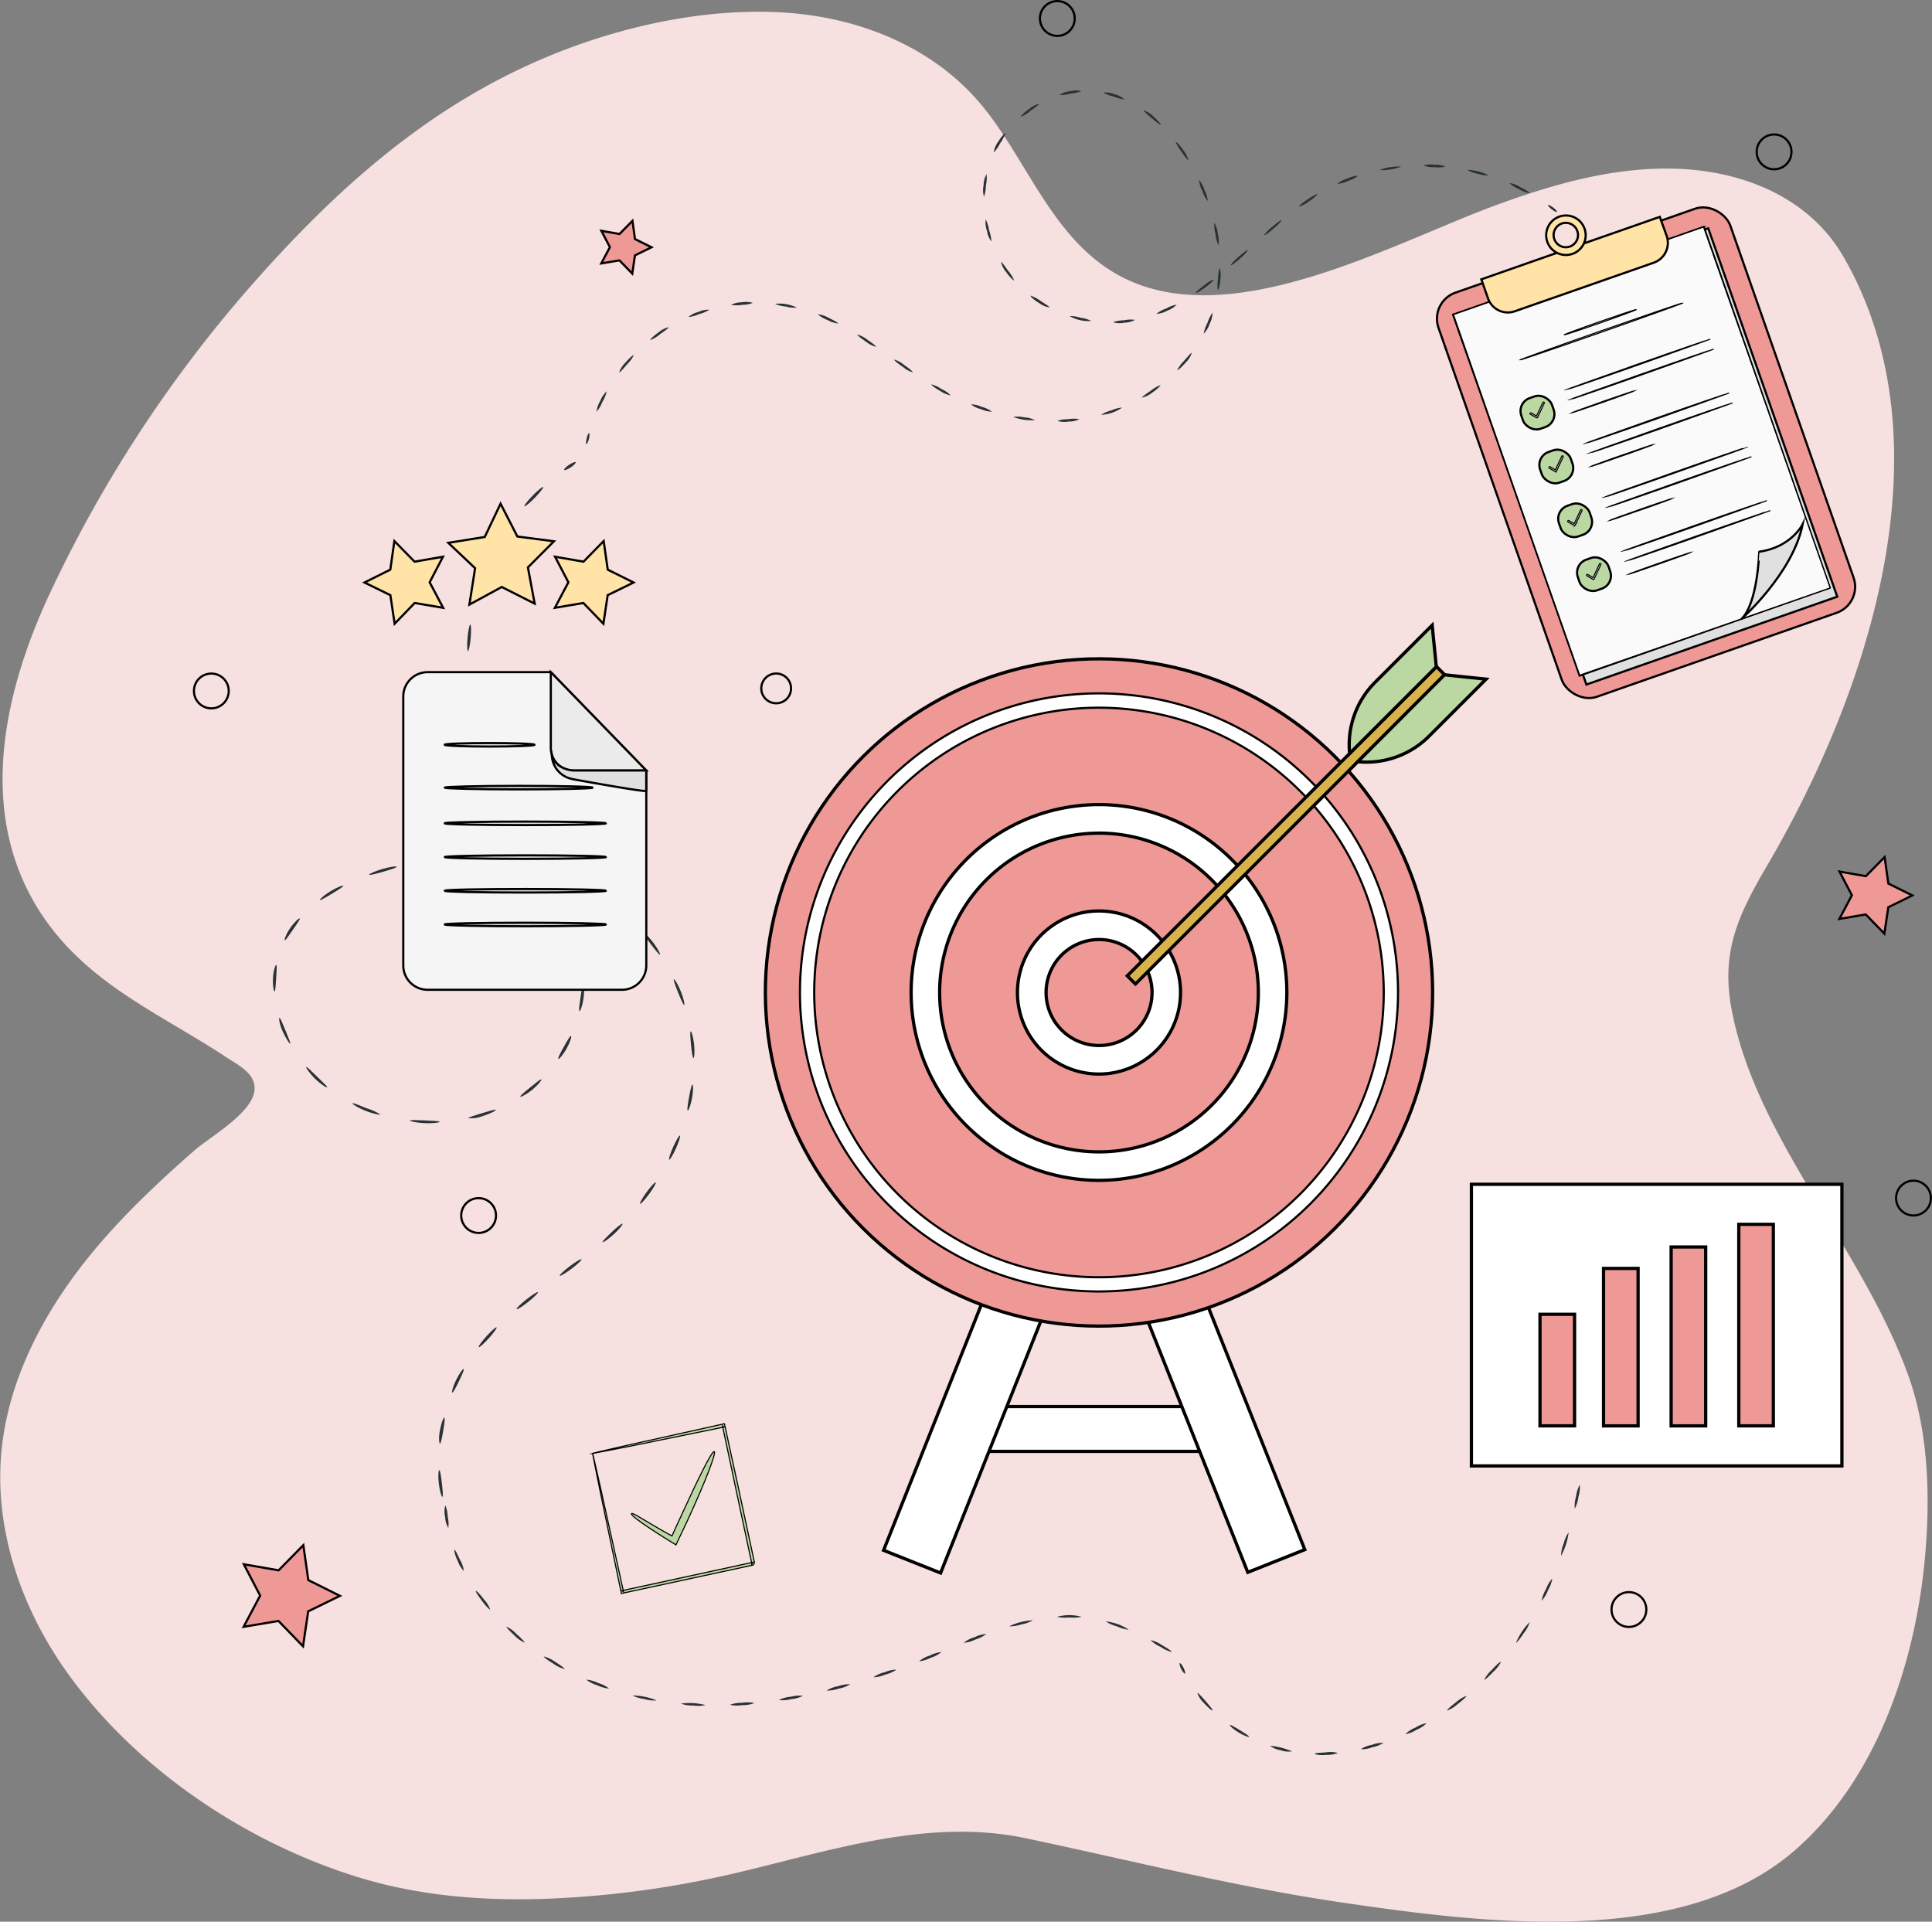 <svg id="Background_Simple" data-name="Background Simple" xmlns="http://www.w3.org/2000/svg" viewBox="0 0 445.21 442.82"><rect x="0" y="0" width="445.21" height="442.82" fill="#808080" stroke="none"/><defs><style>.cls-1{fill:#f6e0e0;}.cls-2{fill:#283237;}.cls-3{fill:#f5f5f5;}.cls-10,.cls-11,.cls-12,.cls-13,.cls-14,.cls-15,.cls-16,.cls-17,.cls-18,.cls-3,.cls-4,.cls-5,.cls-6,.cls-7,.cls-8,.cls-9{stroke:#000;stroke-miterlimit:10;}.cls-11,.cls-13,.cls-16,.cls-3,.cls-4,.cls-5,.cls-7,.cls-8{stroke-width:0.5px;}.cls-4{fill:#ebebeb;}.cls-10,.cls-5{fill:#e0e0e0;}.cls-11,.cls-18,.cls-6{fill:#bbd8a2;}.cls-10,.cls-12,.cls-6,.cls-9{stroke-width:0.25px;}.cls-7{fill:none;}.cls-15,.cls-8{fill:#ef9997;}.cls-9{fill:#fafafa;}.cls-12,.cls-14,.cls-16{fill:#fff;}.cls-13{fill:#ffe3a7;}.cls-14,.cls-15,.cls-17,.cls-18{stroke-width:0.75px;}.cls-17{fill:#d8b34b;}</style></defs><title>ALVO</title><path class="cls-1" d="M152.71,42.55c-28.54,11.9-50.15,31.84-70.1,54.81a301,301,0,0,0-44,67.6c-11.64,24.33-18.2,53.93-1,77.39,10.65,14.54,26.42,21.12,41.1,30.8,2.71,1.78,6.51,3.61,6.48,7.17,0,5.4-10.3,11.15-13.82,14.24-8.69,7.61-17.11,15.56-24.35,24.51-10.59,13.09-18.68,28.57-20.19,45.12-1.64,18,4.71,36.23,15.42,51.08,15.59,21.61,40.29,38.45,66.12,46.59,13.81,4.36,28.46,5.66,42.92,5.22a227.07,227.07,0,0,0,43.54-5.68c22.06-5.07,45-13.14,67.94-8.33,24.55,5.16,48.52,11.27,73.43,14.9,32,4.67,77.81,10.62,103.92-12.09,18.76-16.31,27.52-42.65,29.87-66.24,1.39-14,1.12-29.72-3.71-43.14-6.54-18.17-18.46-34.9-27.84-51.77-5.79-10.43-10.91-21.5-13-33.24-2.27-12.94,1.76-21.37,8.29-32.52,23.35-39.82,42.43-97.16,17.64-140.24-7.78-13.53-22.84-19.83-38.62-20.35-13.83-.45-27.44,3.31-40.41,8-24.39,8.75-63,31.06-88.73,16.16-14.86-8.6-20.53-26.43-31-38.95-11.24-13.46-28.56-20.31-46.19-21.24C188.42,31.37,169.2,35.68,152.71,42.55Z" transform="translate(-26.52 -29.5)"/><path class="cls-2" d="M383.26,76.75c-.09.12.3.57.85,1s1.09.68,1.18.57-.29-.57-.86-1S383.34,76.63,383.26,76.75Z" transform="translate(-26.52 -29.5)"/><path class="cls-2" d="M374.37,71.68a6.54,6.54,0,0,0,2.17,1.39A6.33,6.33,0,0,0,379,74c.07-.14-.9-.76-2.17-1.39A6.1,6.1,0,0,0,374.37,71.68Z" transform="translate(-26.52 -29.5)"/><path class="cls-2" d="M364.64,68.63a6.36,6.36,0,0,0,2.41.9,6.27,6.27,0,0,0,2.53.37,12,12,0,0,0-4.94-1.27Z" transform="translate(-26.52 -29.5)"/><path class="cls-2" d="M354.52,67.62a6.24,6.24,0,0,0,2.53.4,6.45,6.45,0,0,0,2.56-.15,6.17,6.17,0,0,0-2.54-.4A6.07,6.07,0,0,0,354.52,67.62Z" transform="translate(-26.52 -29.5)"/><path class="cls-2" d="M344.38,68.69a12.14,12.14,0,0,0,5.05-.8,12.14,12.14,0,0,0-5.05.8Z" transform="translate(-26.52 -29.5)"/><path class="cls-2" d="M334.68,71.86a6.2,6.2,0,0,0,2.48-.67A6.5,6.5,0,0,0,339.45,70a6,6,0,0,0-2.48.67A6.07,6.07,0,0,0,334.68,71.86Z" transform="translate(-26.52 -29.5)"/><path class="cls-2" d="M325.84,77.1a6.11,6.11,0,0,0,2.29-1.2,7.1,7.1,0,0,0,2-1.66c-.08-.14-1.1.4-2.29,1.2S325.76,77,325.84,77.1Z" transform="translate(-26.52 -29.5)"/><path class="cls-2" d="M317.87,83.68c.1.11,1.05-.55,2.13-1.49s1.87-1.78,1.78-1.9-1,.55-2.12,1.49S317.78,83.56,317.87,83.68Z" transform="translate(-26.52 -29.5)"/><path class="cls-2" d="M310.18,90.6c.1.12,1-.56,2.1-1.52s1.85-1.82,1.75-1.93-1,.57-2.1,1.52S310.09,90.49,310.18,90.6Z" transform="translate(-26.52 -29.5)"/><path class="cls-2" d="M302.08,97c.08.13,1.08-.46,2.23-1.31s2-1.65,1.92-1.77A6.72,6.72,0,0,0,304,95.25C302.86,96.1,302,96.89,302.08,97Z" transform="translate(-26.52 -29.5)"/><path class="cls-2" d="M293,101.82a5.44,5.44,0,0,0,2.48-.73,5.51,5.51,0,0,0,2.19-1.39,7.24,7.24,0,0,0-2.4.89A7.53,7.53,0,0,0,293,101.82Z" transform="translate(-26.52 -29.5)"/><path class="cls-2" d="M283,103.75a5.21,5.21,0,0,0,2.57.11,5.31,5.31,0,0,0,2.5-.65,7.16,7.16,0,0,0-2.55.1A7.72,7.72,0,0,0,283,103.75Z" transform="translate(-26.52 -29.5)"/><path class="cls-2" d="M273,102.34a8.78,8.78,0,0,0,5,1.12,7.37,7.37,0,0,0-2.45-.73A7.51,7.51,0,0,0,273,102.34Z" transform="translate(-26.52 -29.5)"/><path class="cls-2" d="M264,97.63c-.09.12.75,1,2,1.71a5.17,5.17,0,0,0,2.36,1c.06-.14-.9-.76-2.08-1.51A8,8,0,0,0,264,97.63Z" transform="translate(-26.52 -29.5)"/><path class="cls-2" d="M257.2,89.86a5.48,5.48,0,0,0,1.19,2.35c.84,1.19,1.71,2,1.82,1.88a8.48,8.48,0,0,0-1.39-2.2C258,90.73,257.33,89.79,257.2,89.86Z" transform="translate(-26.52 -29.5)"/><path class="cls-2" d="M253.68,80.07a5.47,5.47,0,0,0,.29,2.64,5.38,5.38,0,0,0,1,2.43,8.43,8.43,0,0,0-.53-2.58A8.8,8.8,0,0,0,253.68,80.07Z" transform="translate(-26.52 -29.5)"/><path class="cls-2" d="M253.87,69.63a5.34,5.34,0,0,0-.69,2.56,5.52,5.52,0,0,0,.09,2.65,8.82,8.82,0,0,0,.44-2.59A8.63,8.63,0,0,0,253.87,69.63Z" transform="translate(-26.52 -29.5)"/><path class="cls-2" d="M258.22,60.19c-.11-.09-.94.76-1.69,2a5.22,5.22,0,0,0-1,2.46A9.38,9.38,0,0,0,257,62.49,9.27,9.27,0,0,0,258.22,60.19Z" transform="translate(-26.52 -29.5)"/><path class="cls-2" d="M266,53.45a5.2,5.2,0,0,0-2.32,1.15c-1.18.83-2,1.7-1.89,1.82a8.47,8.47,0,0,0,2.18-1.37C265.1,54.24,266,53.59,266,53.45Z" transform="translate(-26.52 -29.5)"/><path class="cls-2" d="M275.69,50.52a4.82,4.82,0,0,0-2.57,0,5,5,0,0,0-2.44.88,8.35,8.35,0,0,0,2.53-.34A8.8,8.8,0,0,0,275.69,50.52Z" transform="translate(-26.52 -29.5)"/><path class="cls-2" d="M285.62,52.39a5,5,0,0,0-2.31-1.17,4.77,4.77,0,0,0-2.54-.37,8.61,8.61,0,0,0,2.39.89A8.3,8.3,0,0,0,285.62,52.39Z" transform="translate(-26.52 -29.5)"/><path class="cls-2" d="M294,58.26c.1-.11-.63-1-1.73-1.95a5.38,5.38,0,0,0-2.2-1.37c-.09.13.79.88,1.86,1.79S293.89,58.37,294,58.26Z" transform="translate(-26.52 -29.5)"/><path class="cls-2" d="M300.36,66.41a5.83,5.83,0,0,0-1.19-2.34c-.82-1.2-1.64-2-1.75-1.94a7.87,7.87,0,0,0,1.31,2.25C299.54,65.56,300.23,66.49,300.36,66.41Z" transform="translate(-26.52 -29.5)"/><path class="cls-2" d="M304.84,75.81a6.53,6.53,0,0,0-.76-2.52,6.48,6.48,0,0,0-1.25-2.3,6.78,6.78,0,0,0,.76,2.52A6.6,6.6,0,0,0,304.84,75.81Z" transform="translate(-26.52 -29.5)"/><path class="cls-2" d="M307.29,86a6,6,0,0,0-.13-2.64,6.06,6.06,0,0,0-.81-2.52,7.78,7.78,0,0,0,.28,2.62A7.85,7.85,0,0,0,307.29,86Z" transform="translate(-26.52 -29.5)"/><path class="cls-2" d="M307.16,96.46a5.88,5.88,0,0,0,.57-2.59,5.82,5.82,0,0,0-.14-2.64,8,8,0,0,0-.39,2.6A8.18,8.18,0,0,0,307.16,96.46Z" transform="translate(-26.52 -29.5)"/><path class="cls-2" d="M303.91,106.38a5.6,5.6,0,0,0,1.35-2.26,5.54,5.54,0,0,0,.67-2.56,8.39,8.39,0,0,0-1.16,2.35A8,8,0,0,0,303.91,106.38Z" transform="translate(-26.52 -29.5)"/><path class="cls-2" d="M297.8,114.78c.1.11,1-.63,1.95-1.74a5.62,5.62,0,0,0,1.41-2.22c-.12-.09-.89.78-1.81,1.86A8,8,0,0,0,297.8,114.78Z" transform="translate(-26.52 -29.5)"/><path class="cls-2" d="M289.69,121.12A5.52,5.52,0,0,0,292,120c1.19-.81,2-1.63,1.94-1.75a7.56,7.56,0,0,0-2.23,1.29C290.55,120.31,289.61,121,289.69,121.12Z" transform="translate(-26.52 -29.5)"/><path class="cls-2" d="M280.26,125.09a9.23,9.23,0,0,0,4.84-1.67,7.32,7.32,0,0,0-2.48.66A7.57,7.57,0,0,0,280.26,125.09Z" transform="translate(-26.52 -29.5)"/><path class="cls-2" d="M270.18,126.49a5.44,5.44,0,0,0,2.56.15,5.66,5.66,0,0,0,2.52-.54,7.1,7.1,0,0,0-2.56,0A7.27,7.27,0,0,0,270.18,126.49Z" transform="translate(-26.52 -29.5)"/><path class="cls-2" d="M260,125.58a11.88,11.88,0,0,0,5,.73,6.25,6.25,0,0,0-2.49-.64A6.59,6.59,0,0,0,260,125.58Z" transform="translate(-26.52 -29.5)"/><path class="cls-2" d="M250.26,122.68a6.16,6.16,0,0,0,2.33,1.1,6,6,0,0,0,2.5.58,6.36,6.36,0,0,0-2.33-1.1A6.24,6.24,0,0,0,250.26,122.68Z" transform="translate(-26.52 -29.5)"/><path class="cls-2" d="M241.13,118.08c-.08.13.85.82,2.08,1.53a6.43,6.43,0,0,0,2.39,1,6.25,6.25,0,0,0-2.13-1.45A6.47,6.47,0,0,0,241.13,118.08Z" transform="translate(-26.52 -29.5)"/><path class="cls-2" d="M232.6,112.36c-.09.13.79.89,2,1.7a6,6,0,0,0,2.26,1.23c.08-.12-.8-.88-2-1.69A6.34,6.34,0,0,0,232.6,112.36Z" transform="translate(-26.52 -29.5)"/><path class="cls-2" d="M224.1,106.6c-.08.13.82.87,2,1.64a6.13,6.13,0,0,0,2.28,1.18c.09-.12-.81-.86-2-1.64A6.21,6.21,0,0,0,224.1,106.6Z" transform="translate(-26.52 -29.5)"/><path class="cls-2" d="M215,101.92a6.37,6.37,0,0,0,2.21,1.31,6.3,6.3,0,0,0,2.43.82c.07-.14-.92-.72-2.21-1.32A6.12,6.12,0,0,0,215,101.92Z" transform="translate(-26.52 -29.5)"/><path class="cls-2" d="M205.13,99.51a7.27,7.27,0,0,0,2.47.62,7.15,7.15,0,0,0,2.54.25,9.18,9.18,0,0,0-5-.87Z" transform="translate(-26.52 -29.5)"/><path class="cls-2" d="M195,99.74a7.21,7.21,0,0,0,2.55,0A7.3,7.3,0,0,0,200,99.3a5.42,5.42,0,0,0-2.57-.14A5.51,5.51,0,0,0,195,99.74Z" transform="translate(-26.52 -29.5)"/><path class="cls-2" d="M185.15,102.55a7.29,7.29,0,0,0,2.47-.68,7.76,7.76,0,0,0,2.35-1,5.28,5.28,0,0,0-2.52.52A5.73,5.73,0,0,0,185.15,102.55Z" transform="translate(-26.52 -29.5)"/><path class="cls-2" d="M176.37,107.87a7.48,7.48,0,0,0,2.21-1.33c1.16-.81,2.09-1.5,2-1.63a5.49,5.49,0,0,0-2.3,1.18C177.11,106.91,176.28,107.75,176.37,107.87Z" transform="translate(-26.52 -29.5)"/><path class="cls-2" d="M169.19,115.32c.12.09.9-.77,1.82-1.86a7.87,7.87,0,0,0,1.55-2.1c-.11-.11-1,.64-1.95,1.74A5.86,5.86,0,0,0,169.19,115.32Z" transform="translate(-26.52 -29.5)"/><path class="cls-2" d="M164,124.36a7.61,7.61,0,0,0,1.33-2.26,7.75,7.75,0,0,0,1-2.43,6,6,0,0,0-1.47,2.18A6,6,0,0,0,164,124.36Z" transform="translate(-26.52 -29.5)"/><path class="cls-2" d="M161.66,131.84c.14,0,.4-.51.57-1.2s.19-1.3.05-1.34-.39.49-.56,1.2S161.52,131.81,161.66,131.84Z" transform="translate(-26.52 -29.5)"/><path class="cls-2" d="M156.54,137.78c.14.14.83-.14,1.55-.62s1.2-1,1.08-1.15-.81.13-1.54.62S156.41,137.64,156.54,137.78Z" transform="translate(-26.52 -29.5)"/><path class="cls-2" d="M147.37,146.16c.16.12,1.25-.78,2.44-2s2-2.31,1.88-2.44-1.24.76-2.44,2S147.21,146.05,147.37,146.16Z" transform="translate(-26.52 -29.5)"/><path class="cls-2" d="M140.51,156.24c.18.08,1-1,1.88-2.44s1.42-2.68,1.25-2.78-1,1-1.88,2.44S140.33,156.15,140.51,156.24Z" transform="translate(-26.52 -29.5)"/><path class="cls-2" d="M136.12,167.5c.19.05.76-1.18,1.28-2.76s.78-2.92.59-3-.76,1.16-1.28,2.76S135.92,167.45,136.12,167.5Z" transform="translate(-26.52 -29.5)"/><path class="cls-2" d="M134.36,179.51c.19,0,.47-1.32.62-3s.11-3.05-.08-3.09-.48,1.3-.63,3S134.16,179.49,134.36,179.51Z" transform="translate(-26.52 -29.5)"/><path class="cls-2" d="M135.41,191.79c.19,0,.15-1.4-.09-3.08s-.6-3.06-.8-3.06-.16,1.38.09,3.09S135.21,191.81,135.41,191.79Z" transform="translate(-26.52 -29.5)"/><path class="cls-2" d="M139.36,203.81c.18-.05-.19-1.42-.83-3.05a9,9,0,0,0-1.49-2.89c-.21,0,.17,1.4.81,3S139.17,203.86,139.36,203.81Z" transform="translate(-26.52 -29.5)"/><path class="cls-2" d="M145.26,215.32c.17-.07-.38-1.4-1.23-3s-1.69-2.8-1.87-2.73.37,1.39,1.23,3S145.09,215.39,145.26,215.32Z" transform="translate(-26.52 -29.5)"/><path class="cls-2" d="M151.7,226.63c.17-.07-.4-1.39-1.29-3s-1.74-2.77-1.92-2.7.4,1.39,1.29,2.95S151.52,226.69,151.7,226.63Z" transform="translate(-26.52 -29.5)"/><path class="cls-2" d="M157.35,238.22c.19-.05-.26-1.41-1-3s-1.47-2.89-1.65-2.83.27,1.41,1,3A8.73,8.73,0,0,0,157.35,238.22Z" transform="translate(-26.52 -29.5)"/><path class="cls-2" d="M160.67,250.34c.19,0,.19-1.4-.17-3.11s-.9-3-1.09-3,.05,1.4.39,3.08S160.47,250.34,160.67,250.34Z" transform="translate(-26.52 -29.5)"/><path class="cls-2" d="M160.06,262.49c.19.05.68-1.24.92-2.92s.14-3.07-.06-3.09-.4,1.31-.64,3S159.86,262.43,160.06,262.49Z" transform="translate(-26.52 -29.5)"/><path class="cls-2" d="M155.18,273.52c.16.1,1.1-.95,1.92-2.43s1.21-2.8,1-2.87-.87,1.1-1.68,2.55S155,273.41,155.18,273.52Z" transform="translate(-26.52 -29.5)"/><path class="cls-2" d="M146.42,282.21c.12.14,1.43-.52,2.78-1.63s2.2-2.22,2.05-2.34-1.23.76-2.56,1.85S146.3,282.06,146.42,282.21Z" transform="translate(-26.52 -29.5)"/><path class="cls-2" d="M134.48,287.18a7.72,7.72,0,0,0,3.35-.53c1.76-.54,3-1.25,2.94-1.41s-1.5.28-3.22.8S134.42,287,134.48,287.18Z" transform="translate(-26.52 -29.5)"/><path class="cls-2" d="M121,287.72c0,.17,1.52.52,3.44.6s3.43-.15,3.4-.32-1.56-.24-3.43-.32S121,287.54,121,287.72Z" transform="translate(-26.52 -29.5)"/><path class="cls-2" d="M107.75,283.75c-.09.15,1.23,1,3,1.71s3.36,1,3.4.84a13.25,13.25,0,0,0-3.16-1.42C109.27,284.18,107.84,283.59,107.75,283.75Z" transform="translate(-26.52 -29.5)"/><path class="cls-2" d="M97.09,275.38c-.15.09.68,1.35,2,2.66s2.69,2.16,2.81,2-1-1.16-2.31-2.44S97.25,275.28,97.09,275.38Z" transform="translate(-26.52 -29.5)"/><path class="cls-2" d="M90.91,264.06c-.18,0,0,1.43.74,3.08S93.21,270,93.38,270s-.39-1.38-1.06-3S91.11,264,90.91,264.06Z" transform="translate(-26.52 -29.5)"/><path class="cls-2" d="M90.17,251.85c-.19,0-.64,1.27-.74,3s.18,3.11.37,3.11.24-1.36.35-3S90.37,251.9,90.17,251.85Z" transform="translate(-26.52 -29.5)"/><path class="cls-2" d="M95.6,241.13c-.15-.12-1.23.82-2.2,2.23s-1.43,2.71-1.25,2.79.92-1.06,1.87-2.42S95.76,241.25,95.6,241.13Z" transform="translate(-26.52 -29.5)"/><path class="cls-2" d="M105.62,233.62c-.1-.16-1.49.36-3,1.29s-2.54,1.9-2.41,2,1.36-.59,2.85-1.5S105.73,233.78,105.62,233.62Z" transform="translate(-26.52 -29.5)"/><path class="cls-2" d="M117.94,229.23c-.06-.17-1.58,0-3.35.53s-3.08,1.15-3,1.31,1.52-.2,3.26-.7S118,229.4,117.94,229.23Z" transform="translate(-26.52 -29.5)"/><path class="cls-2" d="M131.26,227.46c0-.18-1.56-.19-3.43,0s-3.36.43-3.31.61a9.73,9.73,0,0,0,3.44,0C129.81,227.91,131.29,227.63,131.26,227.46Z" transform="translate(-26.52 -29.5)"/><path class="cls-2" d="M144.94,228.29a8.71,8.71,0,0,0-3.41-.79c-1.9-.22-3.44-.15-3.44,0s1.54.4,3.42.61S144.91,228.46,144.94,228.29Z" transform="translate(-26.52 -29.5)"/><path class="cls-2" d="M158.2,232.2c.08-.16-1.29-.93-3.11-1.59s-3.36-1-3.4-.78,1.4.72,3.19,1.37A12.36,12.36,0,0,0,158.2,232.2Z" transform="translate(-26.52 -29.5)"/><path class="cls-2" d="M169.82,239.48c.13-.12-.92-1.23-2.46-2.36a8.15,8.15,0,0,0-3.05-1.69c-.1.14,1.12,1.06,2.63,2.17S169.68,239.61,169.82,239.48Z" transform="translate(-26.52 -29.5)"/><path class="cls-2" d="M178.61,249.49c.17-.07-.49-1.38-1.61-2.85s-2.25-2.52-2.4-2.42.72,1.3,1.82,2.75S178.44,249.57,178.61,249.49Z" transform="translate(-26.52 -29.5)"/><path class="cls-2" d="M184.17,261.08c.19,0-.08-1.42-.74-3.07s-1.45-2.92-1.62-2.86.3,1.4.95,3S184,261.12,184.17,261.08Z" transform="translate(-26.52 -29.5)"/><path class="cls-2" d="M186.32,273.32c.19,0,.33-1.36.15-3.07s-.59-3.09-.78-3.08-.1,1.39.07,3.08S186.12,273.31,186.32,273.32Z" transform="translate(-26.52 -29.5)"/><path class="cls-2" d="M185,285.4c.19.05.69-1.23,1-2.89s.27-3.05.08-3.08-.49,1.29-.78,2.93S184.81,285.35,185,285.4Z" transform="translate(-26.52 -29.5)"/><path class="cls-2" d="M180.73,296.71c.18.09.88-1.09,1.57-2.62s1.09-2.84.9-2.91-.89,1.11-1.56,2.63S180.55,296.62,180.73,296.71Z" transform="translate(-26.52 -29.5)"/><path class="cls-2" d="M174,306.89c.17.12,1.11-.9,2.12-2.27s1.67-2.56,1.5-2.66-1.12.92-2.11,2.27S173.88,306.78,174,306.89Z" transform="translate(-26.52 -29.5)"/><path class="cls-2" d="M165.39,315.73c.14.14,1.3-.68,2.59-1.84s2.11-2.27,2-2.4-1.27.75-2.5,1.93S165.24,315.6,165.39,315.73Z" transform="translate(-26.52 -29.5)"/><path class="cls-2" d="M155.51,323.48c.13.14,1.36-.6,2.75-1.65s2.4-2,2.26-2.15-1.36.6-2.75,1.65S155.37,323.34,155.51,323.48Z" transform="translate(-26.52 -29.5)"/><path class="cls-2" d="M145.58,331.17c.14.14,1.35-.63,2.7-1.71s2.33-2.06,2.2-2.2-1.35.63-2.7,1.71S145.43,331,145.58,331.17Z" transform="translate(-26.52 -29.5)"/><path class="cls-2" d="M136.83,339.93c.17.11,1.22-.82,2.35-2.07s1.93-2.38,1.78-2.5-1.2.8-2.35,2.07S136.67,339.82,136.83,339.93Z" transform="translate(-26.52 -29.5)"/><path class="cls-2" d="M130.73,350.41c.19.07.83-1.13,1.55-2.63s1.28-2.73,1.1-2.82-1,1-1.75,2.53S130.55,350.34,130.73,350.41Z" transform="translate(-26.52 -29.5)"/><path class="cls-2" d="M127.9,362.16c.2,0,.47-1.3.75-2.94s.45-3,.25-3.05-.68,1.23-1,2.9S127.71,362.13,127.9,362.16Z" transform="translate(-26.52 -29.5)"/><path class="cls-2" d="M128.46,374.42c.2,0,.09-1.39-.11-3.08s-.4-3.06-.6-3.07-.31,1.37-.11,3.09S128.27,374.44,128.46,374.42Z" transform="translate(-26.52 -29.5)"/><path class="cls-3" d="M169.83,257.58H125.05a5.6,5.6,0,0,1-5.6-5.6V190a5.61,5.61,0,0,1,5.6-5.61h28.4l22,22.66V252A5.61,5.61,0,0,1,169.83,257.58Z" transform="translate(-26.52 -29.5)"/><path class="cls-4" d="M153.45,184.39v17.45a5.21,5.21,0,0,0,5.21,5.21h16.78Z" transform="translate(-26.52 -29.5)"/><path class="cls-5" d="M153.68,203.37a5.79,5.79,0,0,0,4.6,5.62,4.88,4.88,0,0,0,.55.12c2.19.39,16.61,3,16.61,2.63v-4.69H158.66S154.47,206.91,153.68,203.37Z" transform="translate(-26.52 -29.5)"/><path class="cls-5" d="M149.7,201.12c0,.23-4.64.41-10.36.41s-10.36-.18-10.36-.41,4.64-.4,10.36-.4S149.7,200.9,149.7,201.12Z" transform="translate(-26.52 -29.5)"/><path class="cls-5" d="M163.08,211c0,.22-7.64.4-17.05.4S129,211.21,129,211s7.63-.41,17.05-.41S163.08,210.76,163.08,211Z" transform="translate(-26.52 -29.5)"/><path class="cls-5" d="M166.15,219.22c0,.23-8.32.41-18.59.41s-18.58-.18-18.58-.41,8.32-.4,18.58-.4S166.15,219,166.15,219.22Z" transform="translate(-26.52 -29.5)"/><path class="cls-5" d="M166.15,227c0,.23-8.32.41-18.59.41S129,227.22,129,227s8.32-.4,18.58-.4S166.15,226.77,166.15,227Z" transform="translate(-26.52 -29.5)"/><path class="cls-5" d="M166.15,234.76c0,.23-8.32.41-18.59.41S129,235,129,234.76s8.32-.4,18.58-.4S166.15,234.54,166.15,234.76Z" transform="translate(-26.52 -29.5)"/><path class="cls-5" d="M166.15,242.53c0,.23-8.32.41-18.59.41s-18.58-.18-18.58-.41,8.32-.4,18.58-.4S166.15,242.31,166.15,242.53Z" transform="translate(-26.52 -29.5)"/><path class="cls-6" d="M163.08,364.45s.07.22.17.61.23,1,.4,1.73c.36,1.56.85,3.75,1.47,6.5,1.24,5.6,3,13.51,5.08,23l-.35-.25L200,389.51l-.26.42h0v-.05l0-.07,0-.13-.06-.28-.11-.54-.24-1.09c-.15-.73-.3-1.45-.46-2.16-.3-1.44-.61-2.86-.91-4.27q-.9-4.21-1.76-8.24c-1.13-5.35-2.2-10.4-3.19-15l.36.24L171.5,362.8,165.32,364l-1.65.32a3.77,3.77,0,0,1-.59.09,2.77,2.77,0,0,1,.52-.15l1.58-.37,6.07-1.39,21.93-4.86.28-.06.07.3c1,4.64,2.1,9.69,3.26,15,.57,2.68,1.17,5.43,1.77,8.24.3,1.41.61,2.83.92,4.26.15.72.31,1.44.46,2.17l.24,1.08.11.55.06.27,0,.14v.12h0l-.26.43L170,396.63l-.29.07-.06-.31-4.83-23.24c-.55-2.73-1-4.9-1.31-6.46l-.32-1.68A4.54,4.54,0,0,1,163.08,364.45Z" transform="translate(-26.52 -29.5)"/><path class="cls-6" d="M191.12,364c.51.27-2.23,7.32-6.11,15.74-.78,1.68-1.54,3.29-2.25,4.75l-.47,1-.87-.54c-5.67-3.47-9.61-6.23-9.39-6.64s2.89,1.55,8.69,4.78l.66.33c.65-1.5,1.32-2.9,2.09-4.58C187.36,370.34,190.61,363.68,191.12,364Z" transform="translate(-26.52 -29.5)"/><circle class="cls-7" cx="408.82" cy="35" r="4.01"/><rect class="cls-8" x="370.21" y="84.51" width="71.25" height="98.66" rx="6.36" transform="translate(-47.95 112.14) rotate(-19.3)"/><rect class="cls-5" x="375.51" y="89.73" width="61.25" height="89.93" transform="translate(-48.22 112.29) rotate(-19.3)"/><rect class="cls-9" x="374.19" y="89.38" width="61.25" height="88.21" transform="translate(-47.89 111.79) rotate(-19.3)"/><path class="cls-10" d="M448.3,165c-.25-.7-12-34.12-29.23-83.23l.1,0-57.8,20.25h0l.06-.12c10.9,31.27,21,60.15,29.14,83.26l-.1-.05L448.3,165,390.51,185.3l-.07,0,0-.06L361.25,102l0-.09.08,0h0l57.81-20.23.08,0,0,.08C436.38,130.85,448.06,164.29,448.3,165Z" transform="translate(-26.52 -29.5)"/><path class="cls-5" d="M427.79,172.17s11.91-10.56,14.14-21.87c0,0-2.61,5.31-10,6.33C431.89,156.63,431.63,168.5,427.79,172.17Z" transform="translate(-26.52 -29.5)"/><rect class="cls-11" x="377.07" y="120.85" width="7.49" height="7.49" rx="3.16" transform="translate(-46.3 103.35) rotate(-19.3)"/><path class="cls-12" d="M380.73,125.77h0a.17.17,0,0,1-.14,0l-1.39-.81a.17.17,0,0,1-.07-.24.18.18,0,0,1,.24-.06l1.23.71,1.47-3.15a.18.18,0,0,1,.32.15l-1.55,3.32A.18.18,0,0,1,380.73,125.77Z" transform="translate(-26.52 -29.5)"/><path class="cls-10" d="M420.65,107.65s-7.49,2.72-16.77,6-16.81,5.85-16.83,5.8,7.49-2.72,16.77-6S420.63,107.6,420.65,107.65Z" transform="translate(-26.52 -29.5)"/><path class="cls-10" d="M403,119.62a4.81,4.81,0,0,1-.55.23l-1.51.56-5,1.78-5,1.72-1.53.51a4.36,4.36,0,0,1-.57.16,4.81,4.81,0,0,1,.55-.23l1.5-.56,5-1.78c1.95-.68,3.73-1.29,5-1.72l1.53-.51A4.36,4.36,0,0,1,403,119.62Z" transform="translate(-26.52 -29.5)"/><path class="cls-10" d="M421.45,109.94s-7.49,2.72-16.77,6-16.81,5.85-16.83,5.8,7.49-2.72,16.77-6S421.43,109.89,421.45,109.94Z" transform="translate(-26.52 -29.5)"/><rect class="cls-11" x="381.41" y="133.26" width="7.49" height="7.49" rx="3.16" transform="translate(-50.16 105.49) rotate(-19.3)"/><path class="cls-12" d="M385.07,138.18h0a.18.18,0,0,1-.14,0l-1.39-.81a.18.18,0,0,1-.06-.24.16.16,0,0,1,.23-.06l1.23.71,1.48-3.15a.18.18,0,0,1,.23-.08.17.17,0,0,1,.08.23l-1.55,3.32A.19.19,0,0,1,385.07,138.18Z" transform="translate(-26.52 -29.5)"/><path class="cls-10" d="M425,120.05s-7.49,2.72-16.77,6-16.81,5.84-16.83,5.79,7.49-2.71,16.77-6S425,120,425,120.05Z" transform="translate(-26.52 -29.5)"/><path class="cls-10" d="M407.36,132a4.2,4.2,0,0,1-.54.22l-1.51.56c-1.28.47-3,1.1-5,1.78l-5,1.73-1.53.5a3,3,0,0,1-.57.16,4.81,4.81,0,0,1,.55-.23l1.51-.55c1.27-.47,3-1.1,5-1.78s3.73-1.3,5-1.73l1.52-.5A2.39,2.39,0,0,1,407.36,132Z" transform="translate(-26.52 -29.5)"/><path class="cls-10" d="M425.79,122.34s-7.49,2.72-16.76,6-16.82,5.84-16.83,5.8,7.49-2.72,16.77-6S425.78,122.29,425.79,122.34Z" transform="translate(-26.52 -29.5)"/><rect class="cls-11" x="385.75" y="145.66" width="7.49" height="7.49" rx="3.16" transform="translate(-54.01 107.62) rotate(-19.3)"/><path class="cls-12" d="M389.41,150.58h0a.17.17,0,0,1-.14,0l-1.4-.81a.18.18,0,0,1-.06-.24.18.18,0,0,1,.24-.06l1.23.71,1.47-3.15a.17.17,0,0,1,.23-.09.19.19,0,0,1,.09.24l-1.56,3.32A.18.18,0,0,1,389.41,150.58Z" transform="translate(-26.52 -29.5)"/><path class="cls-10" d="M429.33,132.45c0,.05-7.49,2.72-16.76,6s-16.81,5.85-16.83,5.8,7.49-2.72,16.77-6S429.32,132.41,429.33,132.45Z" transform="translate(-26.52 -29.5)"/><path class="cls-10" d="M411.7,144.43a4.08,4.08,0,0,1-.54.23l-1.51.56c-1.27.46-3,1.09-5,1.77s-3.73,1.3-5,1.73l-1.52.51a5.7,5.7,0,0,1-.57.16,2.88,2.88,0,0,1,.54-.23l1.51-.56,5-1.78c1.95-.68,3.72-1.29,5-1.72l1.53-.51A5.23,5.23,0,0,1,411.7,144.43Z" transform="translate(-26.52 -29.5)"/><path class="cls-10" d="M430.14,134.74s-7.49,2.72-16.77,6-16.81,5.85-16.83,5.8,7.49-2.72,16.77-6S430.12,134.7,430.14,134.74Z" transform="translate(-26.52 -29.5)"/><rect class="cls-11" x="390.1" y="158.07" width="7.49" height="7.49" rx="3.16" transform="translate(-57.87 109.76) rotate(-19.3)"/><path class="cls-12" d="M393.76,163h0a.22.22,0,0,1-.14,0l-1.39-.81a.17.17,0,0,1-.07-.24.18.18,0,0,1,.24-.06l1.23.71,1.47-3.15a.19.19,0,0,1,.24-.08.18.18,0,0,1,.08.23l-1.55,3.32A.15.15,0,0,1,393.76,163Z" transform="translate(-26.52 -29.5)"/><path class="cls-10" d="M433.68,144.86s-7.49,2.72-16.77,6-16.81,5.84-16.83,5.79,7.49-2.72,16.77-6S433.66,144.81,433.68,144.86Z" transform="translate(-26.52 -29.5)"/><path class="cls-10" d="M416.05,156.83a2.47,2.47,0,0,1-.55.23l-1.5.56c-1.28.47-3.05,1.09-5,1.78l-5,1.73-1.53.5a3,3,0,0,1-.57.16,4.81,4.81,0,0,1,.55-.23l1.5-.55c1.28-.47,3.05-1.1,5-1.78s3.73-1.3,5-1.73l1.53-.5A3.75,3.75,0,0,1,416.05,156.83Z" transform="translate(-26.52 -29.5)"/><path class="cls-10" d="M434.48,147.15s-7.49,2.72-16.77,6-16.81,5.84-16.83,5.79,7.49-2.72,16.77-6S434.46,147.1,434.48,147.15Z" transform="translate(-26.52 -29.5)"/><path class="cls-13" d="M367.88,93.87l1.53,4.36a4.84,4.84,0,0,0,6.18,3l32-11.19a4.85,4.85,0,0,0,3-6.19L409,79.47Z" transform="translate(-26.52 -29.5)"/><path class="cls-13" d="M388.88,88a4.55,4.55,0,1,1,2.79-5.79A4.55,4.55,0,0,1,388.88,88ZM386.45,81A2.81,2.81,0,1,0,390,82.74,2.81,2.81,0,0,0,386.45,81Z" transform="translate(-26.52 -29.5)"/><path class="cls-10" d="M414.43,99.27c0,.08-8.4,3.11-18.82,6.76s-18.91,6.54-18.94,6.46,8.4-3.11,18.83-6.76S414.41,99.18,414.43,99.27Z" transform="translate(-26.52 -29.5)"/><path class="cls-10" d="M403.64,100.82c0,.08-3.69,1.46-8.29,3.07s-8.37,2.85-8.4,2.77,3.68-1.46,8.29-3.07S403.61,100.73,403.64,100.82Z" transform="translate(-26.52 -29.5)"/><polygon class="cls-13" points="90.88 124.68 95.53 129.43 102.08 128.29 99.01 134.18 102.12 140.06 95.56 138.95 90.94 143.73 89.96 137.15 83.99 134.23 89.94 131.27 90.88 124.68"/><polygon class="cls-13" points="139.11 124.68 134.46 129.43 127.91 128.29 130.98 134.18 127.87 140.06 134.43 138.95 139.05 143.73 140.03 137.15 146 134.23 140.05 131.27 139.11 124.68"/><polygon class="cls-13" points="115.35 116.07 119.22 123.63 127.65 124.73 121.65 130.75 123.21 139.1 115.63 135.26 108.17 139.32 109.48 130.93 103.31 125.09 111.7 123.74 115.35 116.07"/><path class="cls-2" d="M392.67,355a7.16,7.16,0,0,1-.1-2.79,7.53,7.53,0,0,1,.44-2.79,7,7,0,0,1,.11,2.79A7.42,7.42,0,0,1,392.67,355Z" transform="translate(-26.52 -29.5)"/><path class="cls-2" d="M391.47,366.09a7.48,7.48,0,0,1,.08-2.81,7.58,7.58,0,0,1,.62-2.76,7.28,7.28,0,0,1-.07,2.8A7.48,7.48,0,0,1,391.47,366.09Z" transform="translate(-26.52 -29.5)"/><path class="cls-2" d="M389.41,377.14a7.46,7.46,0,0,1,.3-2.8,7.63,7.63,0,0,1,.85-2.71,7.36,7.36,0,0,1-.31,2.8A7.79,7.79,0,0,1,389.41,377.14Z" transform="translate(-26.52 -29.5)"/><path class="cls-2" d="M386.25,388a7.23,7.23,0,0,1,.6-2.77A7.58,7.58,0,0,1,388,382.6a15.07,15.07,0,0,1-1.73,5.38Z" transform="translate(-26.52 -29.5)"/><path class="cls-2" d="M381.78,398.37a7.75,7.75,0,0,1,1-2.67,7.59,7.59,0,0,1,1.45-2.45,7.54,7.54,0,0,1-1,2.68A7.2,7.2,0,0,1,381.78,398.37Z" transform="translate(-26.52 -29.5)"/><path class="cls-2" d="M375.89,408a14.77,14.77,0,0,1,3.13-4.71,7.49,7.49,0,0,1-1.34,2.51C376.81,407.13,376,408.11,375.89,408Z" transform="translate(-26.52 -29.5)"/><path class="cls-2" d="M368.56,416.56a7.38,7.38,0,0,1,1.73-2.25c1-1.13,2-2,2.11-1.86a7.5,7.5,0,0,1-1.73,2.25C369.6,415.84,368.66,416.67,368.56,416.56Z" transform="translate(-26.52 -29.5)"/><path class="cls-2" d="M360,423.66c-.08-.14.85-1,2.07-1.91a7.09,7.09,0,0,1,2.37-1.45c.09.12-.84,1-2.07,1.91A7.09,7.09,0,0,1,360,423.66Z" transform="translate(-26.52 -29.5)"/><path class="cls-2" d="M350.38,429.1a7.36,7.36,0,0,1,2.34-1.51,6.77,6.77,0,0,1,2.55-1,7,7,0,0,1-2.34,1.51A6.68,6.68,0,0,1,350.38,429.1Z" transform="translate(-26.52 -29.5)"/><path class="cls-2" d="M340.11,432.58a6.71,6.71,0,0,1,2.54-1,6.52,6.52,0,0,1,2.66-.46,6.82,6.82,0,0,1-2.55,1A6.41,6.41,0,0,1,340.11,432.58Z" transform="translate(-26.52 -29.5)"/><path class="cls-2" d="M329.51,433.63c0-.08.31-.15.79-.2l1.87-.13a6.13,6.13,0,0,1,2.64.15,6.46,6.46,0,0,1-2.66.43,8,8,0,0,1-1.88,0C329.79,433.78,329.5,433.71,329.51,433.63Z" transform="translate(-26.52 -29.5)"/><path class="cls-2" d="M319.19,431.78a17,17,0,0,1,5.07,1.29,5.31,5.31,0,0,1-2.64-.27A5.17,5.17,0,0,1,319.19,431.78Z" transform="translate(-26.52 -29.5)"/><path class="cls-2" d="M309.93,427c.09-.14,1.1.45,2.32,1.2s2.2,1.38,2.12,1.53-1.18-.26-2.42-1S309.83,427.14,309.93,427Z" transform="translate(-26.52 -29.5)"/><path class="cls-2" d="M302.45,419.63c.13-.1.93.77,1.88,1.86s1.7,2,1.6,2.12-1.05-.6-2-1.71A5.6,5.6,0,0,1,302.45,419.63Z" transform="translate(-26.52 -29.5)"/><path class="cls-2" d="M298.39,412.75c.14-.08.52.4.85,1.05s.48,1.27.35,1.35-.52-.38-.85-1S298.25,412.82,298.39,412.75Z" transform="translate(-26.52 -29.5)"/><path class="cls-2" d="M291.67,407.44a7.31,7.31,0,0,1,2.58,1.13c1.35.76,2.37,1.47,2.28,1.6A7.52,7.52,0,0,1,294,409,7.13,7.13,0,0,1,291.67,407.44Z" transform="translate(-26.52 -29.5)"/><path class="cls-2" d="M281.31,403.13a11.41,11.41,0,0,1,5.3,1.91,8.57,8.57,0,0,1-2.72-.78A8.93,8.93,0,0,1,281.31,403.13Z" transform="translate(-26.52 -29.5)"/><path class="cls-2" d="M270.11,402.07a10.56,10.56,0,0,1,5.65,0,9.54,9.54,0,0,1-2.82.14A9,9,0,0,1,270.11,402.07Z" transform="translate(-26.52 -29.5)"/><path class="cls-2" d="M259.09,404.24a14.63,14.63,0,0,1,5.44-1.38,7.45,7.45,0,0,1-2.64.95A7.7,7.7,0,0,1,259.09,404.24Z" transform="translate(-26.52 -29.5)"/><path class="cls-2" d="M248.6,408.05a7.1,7.1,0,0,1,2.48-1.27,7.41,7.41,0,0,1,2.71-.76,7.14,7.14,0,0,1-2.48,1.27A7.31,7.31,0,0,1,248.6,408.05Z" transform="translate(-26.52 -29.5)"/><path class="cls-2" d="M238.32,412.32a7,7,0,0,1,2.45-1.32,7.44,7.44,0,0,1,2.69-.81A7,7,0,0,1,241,411.5,7.63,7.63,0,0,1,238.32,412.32Z" transform="translate(-26.52 -29.5)"/><path class="cls-2" d="M227.79,416a7.38,7.38,0,0,1,2.55-1.14,7.61,7.61,0,0,1,2.76-.62,7.26,7.26,0,0,1-2.56,1.13A7.51,7.51,0,0,1,227.79,416Z" transform="translate(-26.52 -29.5)"/><path class="cls-2" d="M217,419.06a7.39,7.39,0,0,1,2.63-1,7.75,7.75,0,0,1,2.8-.45,7.19,7.19,0,0,1-2.63,1A7.75,7.75,0,0,1,217,419.06Z" transform="translate(-26.52 -29.5)"/><path class="cls-2" d="M206,421.25a7.37,7.37,0,0,1,2.72-.76,8,8,0,0,1,2.83-.22,7.21,7.21,0,0,1-2.72.76A7.51,7.51,0,0,1,206,421.25Z" transform="translate(-26.52 -29.5)"/><path class="cls-2" d="M194.74,422.35a7.54,7.54,0,0,1,2.79-.47,7.65,7.65,0,0,1,2.84.07,7.42,7.42,0,0,1-2.79.47A7.6,7.6,0,0,1,194.74,422.35Z" transform="translate(-26.52 -29.5)"/><path class="cls-2" d="M183.43,422.07a14.68,14.68,0,0,1,5.65.33,7.52,7.52,0,0,1-2.84.11A7.66,7.66,0,0,1,183.43,422.07Z" transform="translate(-26.52 -29.5)"/><path class="cls-2" d="M172.28,420.19a14.87,14.87,0,0,1,5.54,1.15A7.5,7.5,0,0,1,175,421,7.6,7.6,0,0,1,172.28,420.19Z" transform="translate(-26.52 -29.5)"/><path class="cls-2" d="M161.63,416.56a7.5,7.5,0,0,1,2.73.77,7.15,7.15,0,0,1,2.51,1.27,7.75,7.75,0,0,1-2.73-.77A7.52,7.52,0,0,1,161.63,416.56Z" transform="translate(-26.52 -29.5)"/><path class="cls-2" d="M151.84,411.21a7.47,7.47,0,0,1,2.55,1.21c1.31.79,2.3,1.54,2.22,1.67a7.28,7.28,0,0,1-2.54-1.21C152.74,412.08,151.75,411.34,151.84,411.21Z" transform="translate(-26.52 -29.5)"/><path class="cls-2" d="M143.23,404.35A7,7,0,0,1,145.5,406c1.14,1,2,1.89,1.87,2a7.21,7.21,0,0,1-2.27-1.61C144,405.35,143.11,404.45,143.23,404.35Z" transform="translate(-26.52 -29.5)"/><path class="cls-2" d="M136.17,396.1c.14-.07,1,.81,1.9,2a6.73,6.73,0,0,1,1.41,2.3c-.13.09-1-.8-1.89-2S136,396.18,136.17,396.1Z" transform="translate(-26.52 -29.5)"/><path class="cls-2" d="M131.26,386.65c.08,0,.26.24.48.67s.49,1,.81,1.68a6.09,6.09,0,0,1,.85,2.51A6.5,6.5,0,0,1,132,389.2a8.5,8.5,0,0,1-.67-1.76C131.22,387,131.18,386.68,131.26,386.65Z" transform="translate(-26.52 -29.5)"/><path class="cls-2" d="M129.14,376.39a7.1,7.1,0,0,1,.54,2.57,7.19,7.19,0,0,1,.15,2.62,5.22,5.22,0,0,1-.73-2.56A5.11,5.11,0,0,1,129.14,376.39Z" transform="translate(-26.52 -29.5)"/><rect class="cls-14" x="339.07" y="272.9" width="85.38" height="64.9"/><rect class="cls-15" x="354.88" y="302.86" width="7.96" height="25.7"/><rect class="cls-15" x="369.52" y="292.29" width="7.96" height="36.28"/><rect class="cls-15" x="385.1" y="287.35" width="7.96" height="41.22"/><rect class="cls-15" x="400.69" y="282.13" width="7.96" height="46.43"/><rect class="cls-14" x="273.79" y="323.98" width="10.33" height="69.62" transform="translate(611.22 50.33) rotate(90)"/><rect class="cls-14" x="247.69" y="295.23" width="14.14" height="97.59" transform="translate(118.72 -99.32) rotate(21.7)"/><rect class="cls-14" x="295.52" y="295.08" width="14.14" height="97.59" transform="translate(684.36 521.99) rotate(158.3)"/><circle class="cls-7" cx="110.29" cy="280.1" r="4.01"/><circle class="cls-7" cx="375.37" cy="370.89" r="4.01"/><circle class="cls-7" cx="440.94" cy="276.08" r="4.01"/><circle class="cls-7" cx="48.7" cy="159.22" r="4.01"/><circle class="cls-7" cx="243.65" cy="4.26" r="4.01"/><circle class="cls-7" cx="178.86" cy="158.63" r="3.43"/><polygon class="cls-8" points="69.9 356.06 64.2 361.86 56.19 360.46 59.95 367.68 56.14 374.87 64.17 373.52 69.83 379.36 71.02 371.31 78.33 367.74 71.05 364.11 69.9 356.06"/><polygon class="cls-8" points="145.74 50.89 142.76 53.92 138.58 53.19 140.55 56.95 138.56 60.7 142.75 60 145.7 63.05 146.32 58.85 150.13 56.98 146.33 55.09 145.74 50.89"/><polygon class="cls-8" points="434.29 197.5 429.97 201.9 423.9 200.84 426.75 206.3 423.87 211.75 429.94 210.72 434.23 215.15 435.14 209.06 440.67 206.34 435.15 203.6 434.29 197.5"/><circle class="cls-15" cx="279.77" cy="258.2" r="76.88" transform="translate(-127.15 243.95) rotate(-45)"/><path class="cls-16" d="M279.77,327.1a68.91,68.91,0,1,1,68.91-68.9A69,69,0,0,1,279.77,327.1Zm0-134.52a65.62,65.62,0,1,0,65.62,65.62A65.69,65.69,0,0,0,279.77,192.58Z" transform="translate(-26.52 -29.5)"/><path class="cls-14" d="M279.77,301.49a43.29,43.29,0,1,1,43.29-43.29A43.34,43.34,0,0,1,279.77,301.49Zm0-80a36.72,36.72,0,1,0,36.72,36.72A36.76,36.76,0,0,0,279.77,221.48Z" transform="translate(-26.52 -29.5)"/><path class="cls-14" d="M279.77,277a18.79,18.79,0,1,1,18.79-18.78A18.8,18.8,0,0,1,279.77,277Zm0-31A12.21,12.21,0,1,0,292,258.2,12.22,12.22,0,0,0,279.77,246Z" transform="translate(-26.52 -29.5)"/><rect class="cls-17" x="321.52" y="169.3" width="2.66" height="100.77" transform="translate(369.29 573.81) rotate(-135)"/><path class="cls-18" d="M359.38,185l9.59,1-13.16,13.16a20.36,20.36,0,0,1-16.4,5.86h0Z" transform="translate(-26.52 -29.5)"/><path class="cls-18" d="M357.5,183.15l-.95-9.58-13.16,13.16a20.35,20.35,0,0,0-5.86,16.39h0Z" transform="translate(-26.52 -29.5)"/></svg>